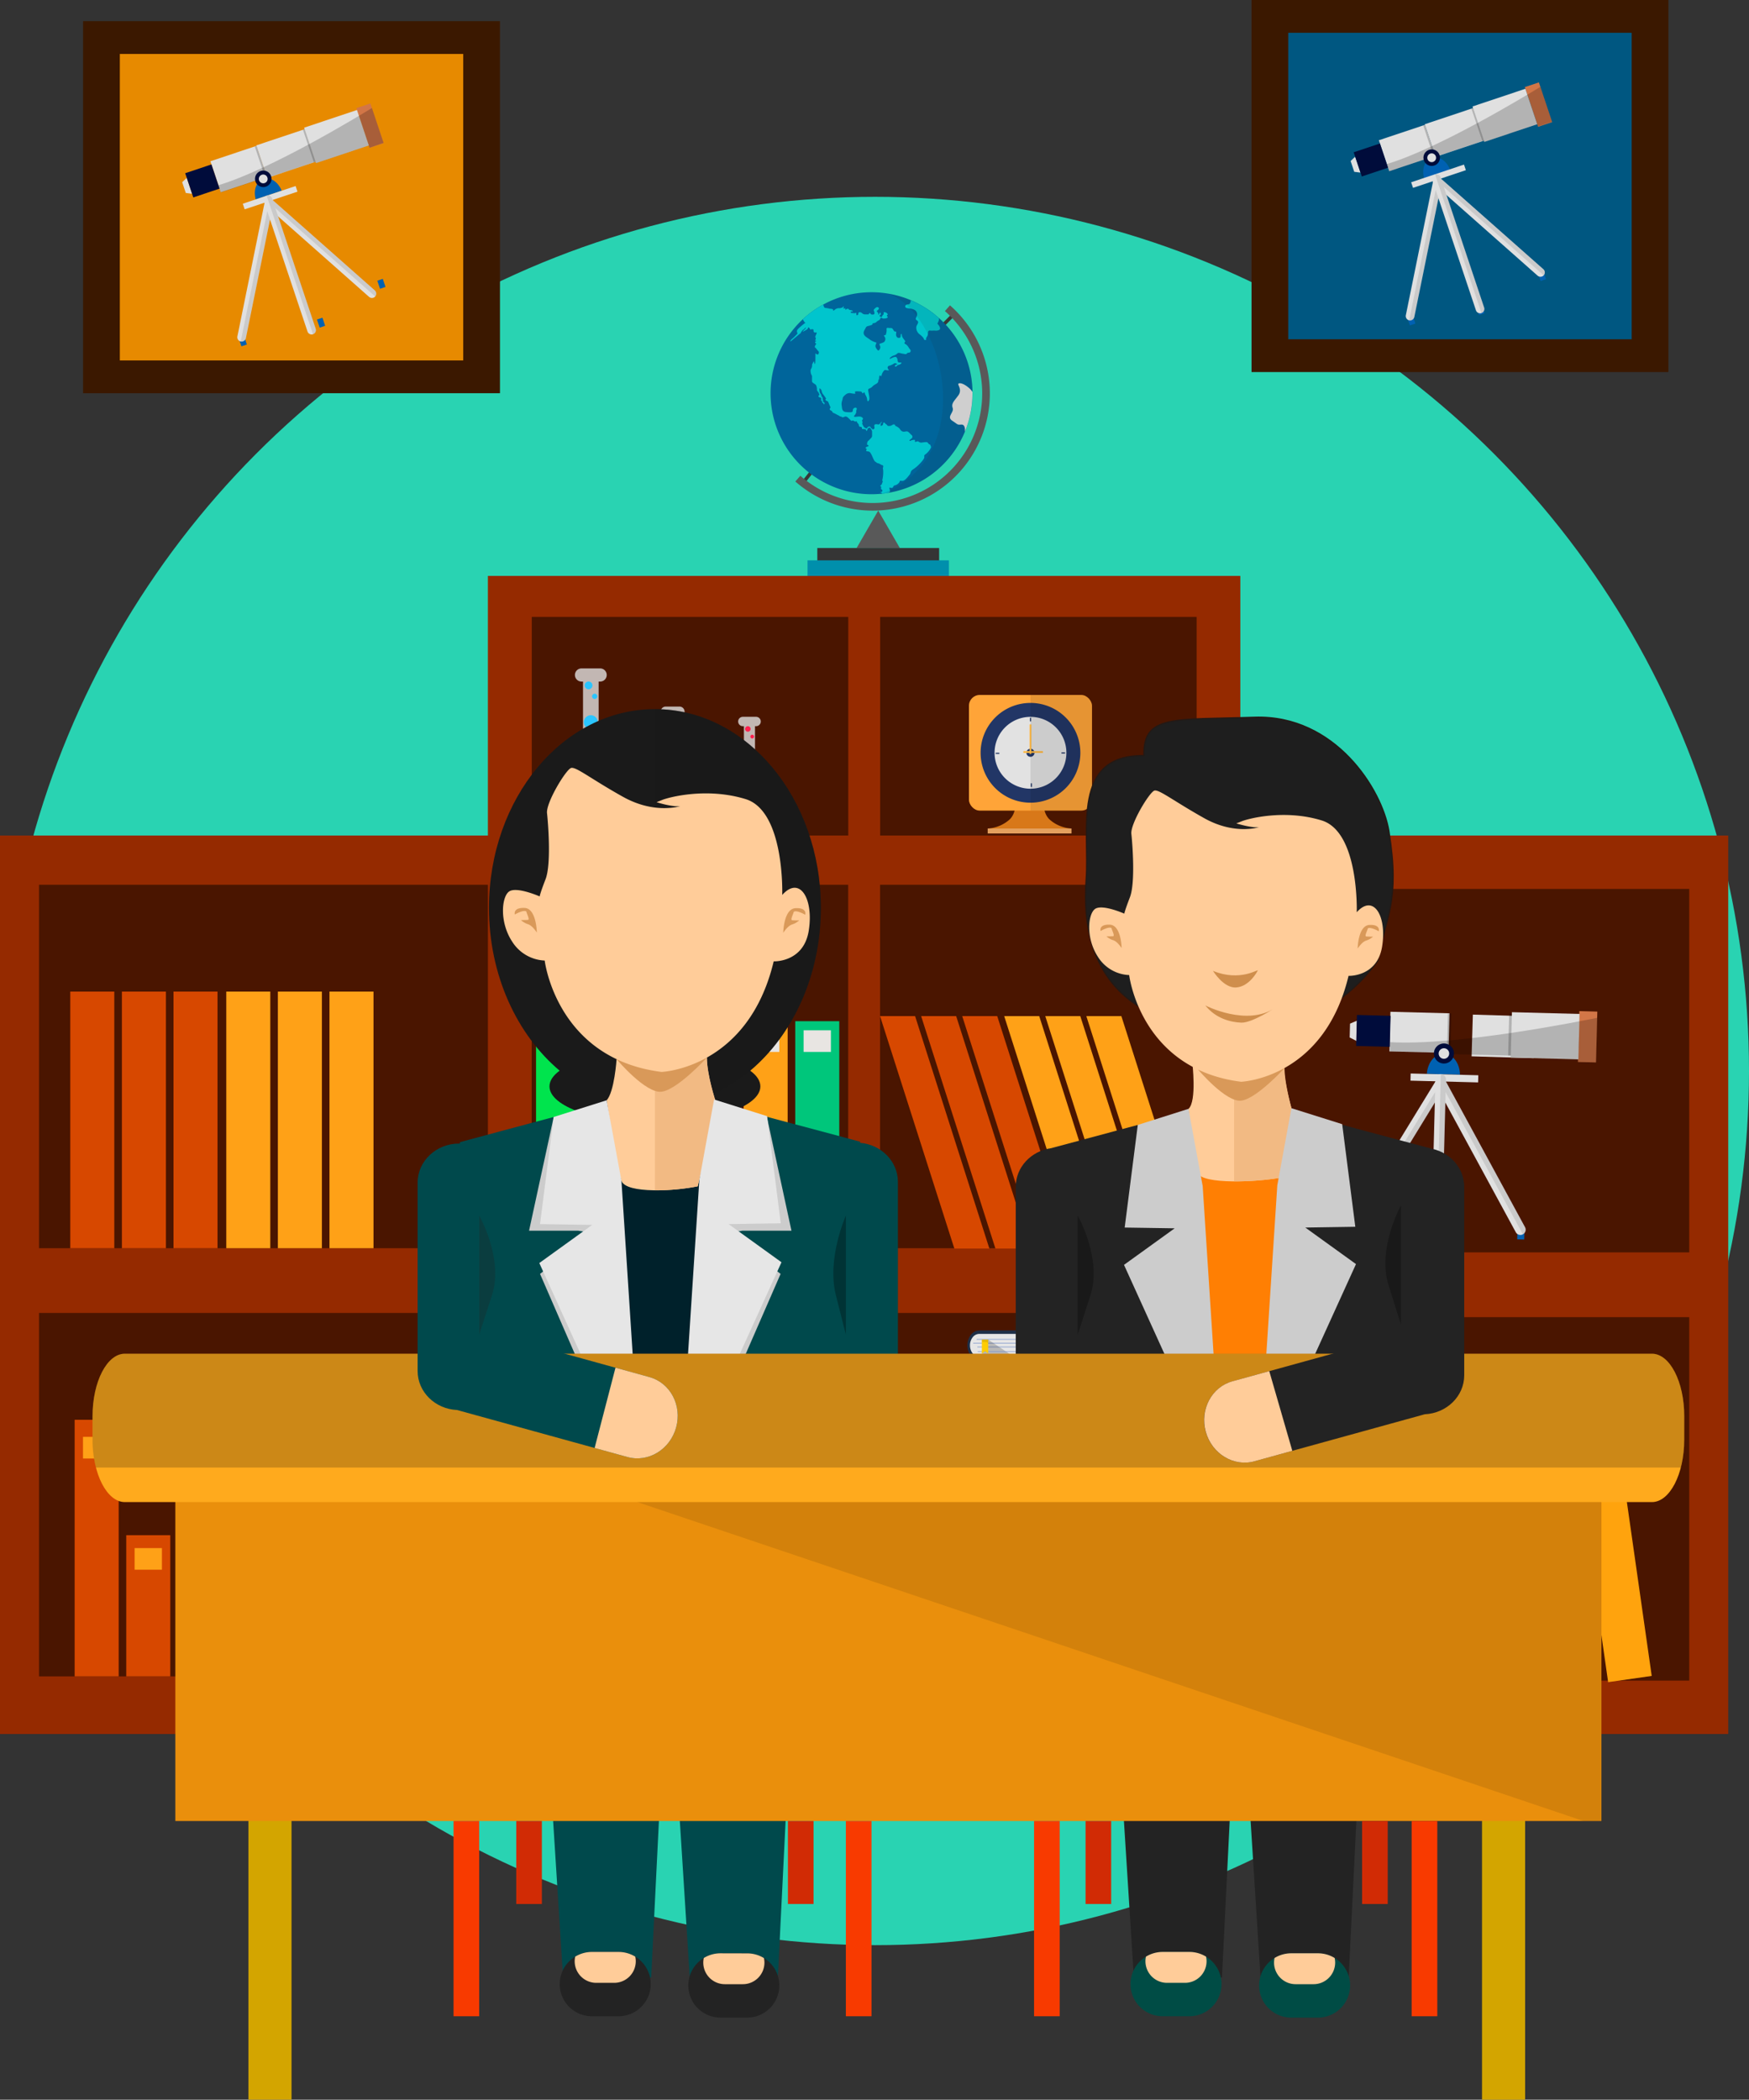 <svg xmlns="http://www.w3.org/2000/svg" viewBox="1872 12.16 798.5 958.39">
  <rect x="1872" y="12.16" width="798.5" height="958.39" fill="#333333" stroke="none"/>
  <defs>
    <style>
      .cls-1 {
        fill: #09c6a2;
      }

      .cls-2 {
        fill: #29d3b2;
      }

      .cls-3 {
        fill: #952a00;
      }

      .cls-4 {
        opacity: 0.5;
      }

      .cls-5 {
        fill: #0061b2;
      }

      .cls-11,
      .cls-6 {
        fill: #e0e0e0;
      }

      .cls-7 {
        opacity: 0.2;
      }

      .cls-8 {
        fill: #d27647;
      }

      .cls-9 {
        fill: #000c3b;
      }

      .cls-10,
      .cls-41,
      .cls-65 {
        opacity: 0.1;
      }

      .cls-11 {
        opacity: 0.8;
      }

      .cls-12 {
        fill: #2bc5ff;
      }

      .cls-13 {
        fill: #3eb0f7;
      }

      .cls-14 {
        fill: #1b94ef;
      }

      .cls-15 {
        fill: #0078e7;
      }

      .cls-16 {
        fill: #f2815f;
      }

      .cls-17 {
        fill: #ef5d29;
      }

      .cls-18 {
        fill: #eb4300;
      }

      .cls-19 {
        fill: #ff214f;
      }

      .cls-20 {
        fill: #ea1b4c;
      }

      .cls-21 {
        fill: #ce174c;
      }

      .cls-22 {
        fill: #d74800;
      }

      .cls-23 {
        fill: #ffa117;
      }

      .cls-24 {
        fill: #e8e5e2;
      }

      .cls-25 {
        fill: #00e44d;
      }

      .cls-26 {
        fill: #0995ff;
      }

      .cls-27 {
        fill: #00c67b;
      }

      .cls-28 {
        fill: #00ac98;
      }

      .cls-29 {
        fill: #b65e00;
      }

      .cls-30 {
        fill: #ffa30d;
      }

      .cls-31,
      .cls-50 {
        fill: #fff;
      }

      .cls-31,
      .cls-69,
      .cls-85,
      .cls-86 {
        opacity: 0.3;
      }

      .cls-32,
      .cls-45 {
        fill: #f4b147;
      }

      .cls-32,
      .cls-37,
      .cls-39,
      .cls-40,
      .cls-41,
      .cls-42,
      .cls-46,
      .cls-49,
      .cls-68,
      .cls-69,
      .cls-70,
      .cls-71,
      .cls-72,
      .cls-73,
      .cls-74,
      .cls-78,
      .cls-79,
      .cls-80,
      .cls-81 {
        fill-rule: evenodd;
      }

      .cls-33 {
        fill: #f45858;
      }

      .cls-34 {
        fill: #007698;
      }

      .cls-35 {
        fill: #ff4f54;
      }

      .cls-36 {
        fill: #66003f;
      }

      .cls-37 {
        fill: #00336d;
      }

      .cls-38,
      .cls-39 {
        fill: #d3d3d3;
      }

      .cls-40 {
        fill: #ff811d;
      }

      .cls-42 {
        fill: #032a3d;
      }

      .cls-43 {
        fill: #a1bc00;
      }

      .cls-44 {
        fill: #0084af;
      }

      .cls-46 {
        fill: #e6e6e6;
      }

      .cls-47 {
        fill: #1e2f47;
      }

      .cls-48 {
        fill: #718cc7;
      }

      .cls-49 {
        fill: #fc0;
      }

      .cls-51 {
        fill: #0e4a7c;
      }

      .cls-52 {
        fill: #f4b545;
      }

      .cls-53 {
        fill: #f24952;
      }

      .cls-54 {
        fill: #d87819;
      }

      .cls-55 {
        fill: #ffa438;
      }

      .cls-56 {
        fill: #223666;
      }

      .cls-57 {
        fill: #e2e2e2;
      }

      .cls-58 {
        fill: #ffb945;
      }

      .cls-59 {
        fill: #383838;
      }

      .cls-60 {
        fill: #595959;
      }

      .cls-61 {
        fill: #353535;
      }

      .cls-62 {
        fill: #008fac;
      }

      .cls-63 {
        fill: #00659b;
      }

      .cls-64 {
        fill: #00c5cd;
      }

      .cls-65 {
        fill: #231f20;
      }

      .cls-66 {
        fill: #00212b;
      }

      .cls-67,
      .cls-70 {
        fill: #00494c;
      }

      .cls-68,
      .cls-69 {
        fill: #1a1a1a;
      }

      .cls-71,
      .cls-76 {
        fill: #fc9;
      }

      .cls-72 {
        fill: #f2ba83;
      }

      .cls-73 {
        fill: #d99959;
      }

      .cls-74 {
        fill: #ccc;
      }

      .cls-75,
      .cls-80,
      .cls-85 {
        fill: #232323;
      }

      .cls-77 {
        fill: #004c45;
      }

      .cls-78 {
        fill: #1e1e1e;
        stroke: #231915;
        stroke-miterlimit: 10;
        stroke-width: 0.57px;
      }

      .cls-79 {
        fill: #ff7f03;
      }

      .cls-81 {
        fill: #cf8e4c;
      }

      .cls-82 {
        fill: #d3a500;
      }

      .cls-83 {
        fill: #ea8f0c;
      }

      .cls-84 {
        fill: #ffaa1d;
      }

      .cls-87 {
        fill: #f83a00;
      }

      .cls-88 {
        fill: #d12b05;
      }

      .cls-89 {
        fill: #3b1800;
      }

      .cls-90 {
        fill: #e78a00;
      }

      .cls-91 {
        fill: #005781;
      }
    </style>
  </defs>
  <g id="Réteg_2" data-name="Réteg 2">
    <g id="Education_Science" data-name="Education &amp; Science">
      <g id="Classroom">
        <g id="Background">
          <!-- <rect id="Background_1" data-name="Background 1" class="cls-1" width="3000" height="1002" /> -->
          <circle id="Background_2" data-name="Background 2" class="cls-2" cx="2271.5" cy="501" r="399"></circle>
        </g>
        <g id="Classroom-2" data-name="Classroom">
          <g id="Seat_In" data-name="Seat In">
            <g id="Bookcase">
              <g id="Cupboard">
                <rect class="cls-3" x="1872" y="393.53" width="789.02" height="410.1"></rect>
                <rect class="cls-3" x="2094.75" y="275.02" width="343.52" height="528.61"></rect>
                <rect class="cls-4" x="1889.81" y="416" width="204.94" height="165.89"></rect>
                <rect class="cls-4" x="1889.81" y="611.44" width="204.94" height="165.89"></rect>
                <rect class="cls-4" x="2438.28" y="417.91" width="204.94" height="165.89"></rect>
                <rect class="cls-4" x="2438.28" y="613.36" width="204.94" height="165.89"></rect>
                <rect class="cls-4" x="2114.78" y="293.74" width="144.5" height="99.79"></rect>
                <rect class="cls-4" x="2273.83" y="293.74" width="144.5" height="99.79"></rect>
                <rect class="cls-4" x="2114.74" y="416" width="144.5" height="165.89"></rect>
                <rect class="cls-4" x="2273.79" y="416" width="144.51" height="165.89"></rect>
                <rect class="cls-4" x="2114.74" y="611.44" width="144.5" height="74.83"></rect>
                <rect class="cls-4" x="2273.79" y="611.44" width="144.51" height="74.83"></rect>
                <rect class="cls-4" x="2114.74" y="702.49" width="144.5" height="74.84"></rect>
                <rect class="cls-4" x="2273.79" y="702.49" width="144.51" height="74.84"></rect>
              </g>
              <g id="Teleskop">
                <path class="cls-5" d="M2538.55,502.68c-.08-5.24-3.27-9.49-7.33-9.59s-7.46,4-7.8,9.2Z"></path>
                <rect class="cls-6" x="2511.2" y="469.91" width="18.1" height="26.99"
                  transform="translate(1971.72 2990.29) rotate(-88.52)"></rect>
                <rect class="cls-7" x="2524.44" y="482.93" width="18.1" height="1.64"
                  transform="translate(1985.04 3004.03) rotate(-88.53)"></rect>
                <rect class="cls-8" x="2585.3" y="481.29" width="23.21" height="8.21"
                  transform="translate(2044.09 3068.79) rotate(-88.51)"></rect>
                <rect class="cls-6" x="2538.39" y="469.93" width="19.04" height="28.39"
                  transform="matrix(0.03, -1, 1, 0.03, 1997.77, 3018.6)"></rect>
                <rect class="cls-7" x="2552.31" y="483.62" width="19.04" height="1.72"
                  transform="translate(2011.59 3033) rotate(-88.53)"></rect>
                <rect class="cls-6" x="2567" y="469.44" width="20.71" height="30.89"
                  transform="translate(2025.7 3048.79) rotate(-88.51)"></rect>
                <path class="cls-7"
                  d="M2600.71,497.11l.53-20.4c-8.4,1.72-64.4,12.91-94.6,11.13l-.11,4.26,25.91.68,1,0v.47l27.25.71,1,0,0,.84,30.88.8,0,1.25Z">
                </path>
                <path class="cls-9" d="M2535.8,493.14a4.58,4.58,0,1,1-4.45-4.7A4.57,4.57,0,0,1,2535.8,493.14Z"></path>
                <path class="cls-6" d="M2533.62,493.09a2.4,2.4,0,1,1-2.33-2.46A2.39,2.39,0,0,1,2533.62,493.09Z"></path>
                <polygon class="cls-6" points="2488.19 485.7 2491.3 487.3 2491.54 478.02 2488.35 479.39 2488.19 485.7">
                </polygon>
                <rect class="cls-5" x="2487.41" y="572.23" width="4.71" height="3.19"
                  transform="translate(1850.49 3047.6) rotate(-88.49)"></rect>
                <rect class="cls-5" x="2563.88" y="573.91" width="4.71" height="3.19"
                  transform="translate(1925.62 3126.27) rotate(-88.54)"></rect>
                <rect class="cls-5" x="2525.37" y="580.32" width="4.71" height="3.19"
                  transform="translate(1881.3 3093.92) rotate(-88.53)"></rect>
                <rect class="cls-9" x="2492.02" y="475.04" width="14.15" height="15.35"
                  transform="translate(1951.9 2968.49) rotate(-88.52)"></rect>
                <path class="cls-6"
                  d="M2492,572.68a2.41,2.41,0,0,1-3.3.8h0a2.39,2.39,0,0,1-.79-3.3l39.77-64.94a2.4,2.4,0,0,1,3.3-.8h0a2.4,2.4,0,0,1,.79,3.3Z">
                </path>
                <path class="cls-6"
                  d="M2564,574.55a2.39,2.39,0,0,0,3.25,1h0a2.39,2.39,0,0,0,1-3.25l-36.35-66.91a2.39,2.39,0,0,0-3.26-1h0a2.4,2.4,0,0,0-1,3.25Z">
                </path>
                <path class="cls-10"
                  d="M2531,504.44h0l-42.28,69h0a2.4,2.4,0,0,0,3.3-.8l39.78-64.94A2.41,2.41,0,0,0,2531,504.44Z"></path>
                <path class="cls-10"
                  d="M2528.6,504.41h0l38.64,71.12h0a2.39,2.39,0,0,0,1-3.25l-36.35-66.91A2.39,2.39,0,0,0,2528.6,504.41Z">
                </path>
                <rect class="cls-6" x="2529.6" y="488.69" width="3.27" height="30.89"
                  transform="translate(1961.65 3021.45) rotate(-88.51)"></rect>
                <path class="cls-6"
                  d="M2530.15,581a2.41,2.41,0,0,1-2.46,2.34h0a2.41,2.41,0,0,1-2.34-2.46l2-76.13a2.39,2.39,0,0,1,2.46-2.33h0a2.39,2.39,0,0,1,2.33,2.46Z">
                </path>
                <path class="cls-10"
                  d="M2529.79,502.46h0l-2.1,80.92h0a2.41,2.41,0,0,0,2.46-2.34l2-76.12A2.39,2.39,0,0,0,2529.79,502.46Z">
                </path>
              </g>
              <g id="Chemistry">
                <path class="cls-11"
                  d="M2145.31,353.19V323.25h.69a3,3,0,0,0,0-6h-8.52a3,3,0,0,0,0,6h.69v29.94a20.26,20.26,0,1,0,7.14,0Z">
                </path>
                <path class="cls-12" d="M2136.82,359.79a1.27,1.27,0,1,1-1.27-1.27A1.27,1.27,0,0,1,2136.82,359.79Z">
                </path>
                <path class="cls-12" d="M2130.5,366.59a2.32,2.32,0,1,1-2.32-2.32A2.32,2.32,0,0,1,2130.5,366.59Z"></path>
                <path class="cls-12" d="M2145.27,364.27a1.77,1.77,0,1,1-1.76-1.76A1.76,1.76,0,0,1,2145.27,364.27Z">
                </path>
                <path class="cls-12" d="M2156.91,363.86a1.77,1.77,0,1,1-1.77-1.77A1.77,1.77,0,0,1,2156.91,363.86Z">
                </path>
                <path class="cls-12" d="M2150.06,358.58a1.05,1.05,0,1,1-1-1.06A1,1,0,0,1,2150.06,358.58Z"></path>
                <circle class="cls-12" cx="2142.48" cy="349.48" r="1.77"></circle>
                <path class="cls-12" d="M2144.92,341.79a3.18,3.18,0,1,1-3.17-3.17A3.16,3.16,0,0,1,2144.92,341.79Z">
                </path>
                <path class="cls-12" d="M2144.7,330a1.2,1.2,0,1,1-1.19-1.2A1.19,1.19,0,0,1,2144.7,330Z"></path>
                <path class="cls-12" d="M2142.48,325a1.77,1.77,0,1,1-1.77-1.76A1.77,1.77,0,0,1,2142.48,325Z"></path>
                <path class="cls-13"
                  d="M2136.56,371c-4.88,2.57-11,1.75-15,.75,0,.45-.05.91-.05,1.38a20.26,20.26,0,1,0,39.75-5.53C2151.08,363.84,2143,367.63,2136.56,371Z">
                </path>
                <path class="cls-14"
                  d="M2138.21,373.32a26.21,26.21,0,0,1-16.71.43,20.25,20.25,0,0,0,40.5-.62c0-.52,0-1-.06-1.55C2155.4,369.75,2147.18,370.27,2138.21,373.32Z">
                </path>
                <path class="cls-15"
                  d="M2138.21,376.75a26.35,26.35,0,0,1-16.29.56,20.26,20.26,0,0,0,40-2.3C2155.38,373.18,2147.17,373.7,2138.21,376.75Z">
                </path>
                <path class="cls-11"
                  d="M2181.84,362.4V339.32h.53a2.33,2.33,0,0,0,0-4.65h-6.57a2.33,2.33,0,0,0,0,4.65h.53V362.4a15.62,15.62,0,1,0,5.51,0Z">
                </path>
                <path class="cls-16" d="M2175.29,367.49a1,1,0,1,1-1-1A1,1,0,0,1,2175.29,367.49Z"></path>
                <path class="cls-16" d="M2170.42,372.73a1.79,1.79,0,1,1-1.79-1.79A1.79,1.79,0,0,1,2170.42,372.73Z">
                </path>
                <path class="cls-16" d="M2181.81,370.94a1.37,1.37,0,1,1-1.37-1.36A1.37,1.37,0,0,1,2181.81,370.94Z">
                </path>
                <path class="cls-16" d="M2190.78,370.62a1.37,1.37,0,1,1-1.37-1.36A1.37,1.37,0,0,1,2190.78,370.62Z">
                </path>
                <path class="cls-16" d="M2185.5,366.55a.81.81,0,1,1-.81-.81A.81.81,0,0,1,2185.5,366.55Z"></path>
                <path class="cls-16" d="M2181,359.54a1.36,1.36,0,1,1-1.36-1.36A1.36,1.36,0,0,1,2181,359.54Z"></path>
                <path class="cls-16" d="M2181.53,353.61a2.45,2.45,0,1,1-2.44-2.44A2.44,2.44,0,0,1,2181.53,353.61Z">
                </path>
                <path class="cls-16" d="M2181.37,344.48a.93.93,0,1,1-.93-.92A.93.93,0,0,1,2181.37,344.48Z"></path>
                <path class="cls-16" d="M2179.65,340.68a1.36,1.36,0,1,1-1.36-1.36A1.36,1.36,0,0,1,2179.65,340.68Z">
                </path>
                <path class="cls-16"
                  d="M2175.09,376.13c-3.77,2-8.51,1.34-11.58.57,0,.36,0,.71,0,1.07a15.62,15.62,0,1,0,31.23,0,15.84,15.84,0,0,0-.59-4.27C2186.28,370.61,2180,373.53,2175.09,376.13Z">
                </path>
                <path class="cls-17"
                  d="M2176.36,377.92a20.19,20.19,0,0,1-12.88.33,15.61,15.61,0,0,0,31.22-.48c0-.4,0-.8,0-1.19C2189.62,375.17,2183.28,375.57,2176.36,377.92Z">
                </path>
                <path class="cls-18"
                  d="M2176.36,380.56a20.38,20.38,0,0,1-12.56.44,15.62,15.62,0,0,0,30.83-1.78C2189.6,377.81,2183.27,378.21,2176.36,380.56Z">
                </path>
                <path class="cls-11"
                  d="M2216.7,364.86V343.62h.49a2.14,2.14,0,0,0,0-4.28h-6.05a2.14,2.14,0,1,0,0,4.28h.49v21.24a14.38,14.38,0,1,0,5.07,0Z">
                </path>
                <path class="cls-19" d="M2210.67,369.55a.9.9,0,1,1-.9-.9A.9.9,0,0,1,2210.67,369.55Z"></path>
                <path class="cls-19" d="M2206.19,374.38a1.65,1.65,0,1,1-1.65-1.65A1.64,1.64,0,0,1,2206.19,374.38Z">
                </path>
                <path class="cls-19" d="M2216.67,372.73a1.26,1.26,0,1,1-1.25-1.25A1.25,1.25,0,0,1,2216.67,372.73Z">
                </path>
                <path class="cls-19" d="M2224.92,372.43a1.25,1.25,0,1,1-1.25-1.25A1.25,1.25,0,0,1,2224.92,372.43Z">
                </path>
                <path class="cls-19"
                  d="M2220.07,368.69a.75.75,0,0,1-.75.74.75.75,0,0,1,0-1.49A.75.75,0,0,1,2220.07,368.69Z"></path>
                <path class="cls-19" d="M2215.94,362.23a1.26,1.26,0,1,1-1.25-1.25A1.25,1.25,0,0,1,2215.94,362.23Z">
                </path>
                <path class="cls-19" d="M2216.42,356.78a2.26,2.26,0,1,1-2.25-2.25A2.25,2.25,0,0,1,2216.42,356.78Z">
                </path>
                <path class="cls-19" d="M2216.27,348.37a.85.85,0,1,1-.85-.85A.85.85,0,0,1,2216.27,348.37Z"></path>
                <path class="cls-19" d="M2214.69,344.87a1.26,1.26,0,1,1-1.26-1.25A1.25,1.25,0,0,1,2214.69,344.87Z">
                </path>
                <path class="cls-19"
                  d="M2210.49,377.5c-3.47,1.83-7.84,1.24-10.66.53,0,.33,0,.65,0,1a14.38,14.38,0,1,0,28.75,0,14.12,14.12,0,0,0-.55-3.92C2220.79,372.42,2215,375.11,2210.49,377.5Z">
                </path>
                <path class="cls-20"
                  d="M2211.66,379.15a18.57,18.57,0,0,1-11.86.3,14.37,14.37,0,0,0,28.74-.44c0-.37,0-.73-.05-1.09C2223.86,376.62,2218,377,2211.66,379.15Z">
                </path>
                <path class="cls-21"
                  d="M2211.66,381.58a18.72,18.72,0,0,1-11.56.4,14.37,14.37,0,0,0,28.37-1.64C2223.84,379.05,2218,379.42,2211.66,381.58Z">
                </path>
              </g>
              <g id="Books">
                <rect class="cls-22" x="1904.08" y="464.76" width="20.1" height="117.13"></rect>
                <rect class="cls-22" x="1927.65" y="464.76" width="20.1" height="117.13"></rect>
                <rect class="cls-22" x="1951.21" y="464.76" width="20.1" height="117.13"></rect>
                <rect class="cls-23" x="1975.3" y="464.76" width="20.1" height="117.13"></rect>
                <rect class="cls-23" x="1998.86" y="464.76" width="20.1" height="117.13"></rect>
                <rect class="cls-23" x="2022.42" y="464.76" width="20.1" height="117.13"></rect>
                <polygon class="cls-22"
                  points="2323.7 582.06 2307.71 582.06 2273.78 475.94 2289.78 475.94 2323.7 582.06"></polygon>
                <polygon class="cls-22"
                  points="2342.46 582.06 2326.46 582.06 2292.54 475.94 2308.53 475.94 2342.46 582.06"></polygon>
                <polygon class="cls-22"
                  points="2361.21 582.06 2345.22 582.06 2311.29 475.94 2327.28 475.94 2361.21 582.06"></polygon>
                <polygon class="cls-23"
                  points="2380.37 582.06 2364.38 582.06 2330.46 475.94 2346.45 475.94 2380.37 582.06"></polygon>
                <polygon class="cls-23"
                  points="2399.13 582.06 2383.13 582.06 2349.21 475.94 2365.2 475.94 2399.13 582.06"></polygon>
                <polygon class="cls-23"
                  points="2417.88 582.06 2401.88 582.06 2367.96 475.94 2383.95 475.94 2417.88 582.06"></polygon>
                <rect class="cls-22" x="1906.08" y="660.2" width="20.1" height="117.13"></rect>
                <rect class="cls-22" x="1929.64" y="712.88" width="20.1" height="64.45"></rect>
                <rect class="cls-22" x="1953.2" y="673.72" width="20.1" height="103.61"></rect>
                <rect class="cls-23" x="1977.29" y="691.39" width="20.1" height="85.94"></rect>
                <rect class="cls-23" x="2000.85" y="673.72" width="20.1" height="103.61"></rect>
                <rect class="cls-23" x="2024.42" y="673.72" width="20.1" height="103.61"></rect>
                <rect class="cls-23" x="1909.89" y="668" width="12.47" height="9.88"></rect>
                <rect class="cls-23" x="1933.45" y="718.77" width="12.48" height="9.87"></rect>
                <rect class="cls-23" x="1957.02" y="677.88" width="12.47" height="9.87"></rect>
                <rect class="cls-24" x="1981.1" y="695.03" width="12.47" height="9.88"></rect>
                <rect class="cls-24" x="2004.66" y="677.88" width="12.47" height="9.87"></rect>
                <rect class="cls-24" x="2028.23" y="677.88" width="12.48" height="9.87"></rect>
                <rect class="cls-25" x="2116.73" y="464.76" width="20.1" height="117.13"></rect>
                <rect class="cls-26" x="2140.29" y="517.43" width="20.1" height="64.45"></rect>
                <rect class="cls-22" x="2163.86" y="478.28" width="20.1" height="103.61"></rect>
                <rect class="cls-23" x="2187.94" y="495.95" width="20.1" height="85.94"></rect>
                <rect class="cls-23" x="2211.5" y="478.28" width="20.1" height="103.61"></rect>
                <rect class="cls-27" x="2235.07" y="478.28" width="20.1" height="103.61"></rect>
                <rect class="cls-23" x="2120.54" y="472.56" width="12.48" height="9.88"></rect>
                <rect class="cls-23" x="2144.1" y="523.32" width="12.48" height="9.87"></rect>
                <rect class="cls-23" x="2167.67" y="482.43" width="12.48" height="9.88"></rect>
                <rect class="cls-24" x="2191.75" y="499.59" width="12.47" height="9.87"></rect>
                <rect class="cls-24" x="2215.32" y="482.43" width="12.47" height="9.88"></rect>
                <rect class="cls-24" x="2238.88" y="482.43" width="12.47" height="9.88"></rect>
                <rect class="cls-28" x="2449.65" y="661.88" width="20.1" height="117.13"></rect>
                <rect class="cls-28" x="2473.22" y="661.88" width="20.1" height="117.13"></rect>
                <rect class="cls-28" x="2496.78" y="661.88" width="20.1" height="117.13"></rect>
                <rect class="cls-29" x="2520.87" y="661.88" width="20.1" height="117.13"></rect>
                <rect class="cls-29" x="2544.43" y="661.88" width="20.1" height="117.13"></rect>
                <rect class="cls-29" x="2567.99" y="661.88" width="20.1" height="117.13"></rect>
                <rect class="cls-30" x="2597.82" y="661.88" width="20.1" height="117.13"
                  transform="translate(-75.69 376.16) rotate(-8.13)"></rect>
                <rect class="cls-31" x="2452.45" y="661.88" width="3.64" height="117.13"></rect>
                <rect class="cls-31" x="2478.27" y="661.05" width="3.64" height="117.13"></rect>
                <rect class="cls-31" x="2500.79" y="661.05" width="3.64" height="117.13"></rect>
                <rect class="cls-31" x="2527.28" y="661.88" width="3.64" height="117.13"></rect>
                <rect class="cls-31" x="2550.84" y="661.88" width="3.64" height="117.13"></rect>
                <polygon class="cls-32"
                  points="2119.58 710.14 2119.45 777.44 2136.27 777.47 2136.4 710.18 2119.58 710.14"></polygon>
                <rect class="cls-33" x="2119.57" y="716.19" width="16.83" height="3.49"></rect>
                <rect class="cls-33" x="2119.57" y="720.97" width="16.81" height="1.19"></rect>
                <rect class="cls-34" x="2122.84" y="733.09" width="9.41" height="29.21"></rect>
                <rect class="cls-33" x="2119.46" y="769.67" width="16.83" height="1.3"></rect>
                <rect class="cls-33" x="2119.46" y="772.48" width="16.82" height="2.92"></rect>
                <rect class="cls-10" x="2089.75" y="739.92" width="67.3" height="7.76"
                  transform="translate(1374.54 2865.42) rotate(-89.86)"></rect>
                <rect class="cls-35" x="2128.95" y="749.92" width="43.11" height="10.77"
                  transform="translate(1391.01 2904.34) rotate(-89.89)"></rect>
                <rect class="cls-36" x="2145.15" y="737.61" width="10.78" height="2.24"></rect>
                <rect class="cls-36" x="2145.15" y="740.68" width="10.78" height="0.76"></rect>
                <rect class="cls-36" x="2145.08" y="771.87" width="10.78" height="0.83"></rect>
                <path class="cls-37" d="M2154.37,753.39a3.9,3.9,0,1,1-3.9-3.89A3.91,3.91,0,0,1,2154.37,753.39Z"></path>
                <rect class="cls-36" x="2145.08" y="773.67" width="10.77" height="1.87"></rect>
                <rect class="cls-10" x="2126.05" y="752.82" width="43.11" height="4.97"
                  transform="translate(1387.68 2901.27) rotate(-89.88)"></rect>
                <polygon class="cls-37"
                  points="2168.18 733.73 2171.79 776.68 2175.05 776.43 2171.45 733.47 2168.18 733.73"></polygon>
                <rect class="cls-38" x="2168.59" y="737.44" width="3.28" height="2.24"
                  transform="translate(-54.22 184.3) rotate(-4.8)"></rect>
                <rect class="cls-38" x="2168.79" y="740.5" width="3.27" height="0.76"
                  transform="translate(-55.14 187.27) rotate(-4.88)"></rect>
                <polygon class="cls-39"
                  points="2174.7 772.27 2171.44 772.56 2171.37 771.72 2174.63 771.45 2174.7 772.27"></polygon>
                <path class="cls-40"
                  d="M2172.63,753.07c.18,2.15-.21,3.94-.86,4s-1.32-1.64-1.51-3.79.21-3.93.86-4S2172.44,750.93,2172.63,753.07Z">
                </path>
                <rect class="cls-38" x="2171.59" y="773.38" width="3.27" height="1.87"
                  transform="translate(-57.98 187.65) rotate(-4.88)"></rect>
                <polygon class="cls-41"
                  points="2169.69 733.61 2168.18 733.73 2171.79 776.68 2173.29 776.57 2169.69 733.61"></polygon>
                <polygon class="cls-42"
                  points="2140.44 731.55 2140.29 776.83 2143.57 776.86 2143.72 731.58 2140.44 731.55"></polygon>
                <rect class="cls-38" x="2140.89" y="735.16" width="2.35" height="3.28"
                  transform="translate(1397.61 2876.21) rotate(-89.79)"></rect>
                <rect class="cls-38" x="2141.65" y="737.61" width="0.8" height="3.27"
                  transform="translate(1395.14 2878.63) rotate(-89.79)"></rect>
                <rect class="cls-38" x="2141.51" y="770.41" width="0.88" height="3.27"
                  transform="translate(1362.25 2911.22) rotate(-89.8)"></rect>
                <path class="cls-40"
                  d="M2143.18,752.21c0,2.26-.54,4.09-1.19,4.09s-1.18-1.84-1.18-4.1.55-4.1,1.2-4.1S2143.19,750,2143.18,752.21Z">
                </path>
                <rect class="cls-38" x="2140.95" y="772.85" width="1.97" height="3.27"
                  transform="translate(1363.59 2915.02) rotate(-89.9)"></rect>
                <polygon class="cls-41"
                  points="2141.95 731.56 2140.44 731.55 2140.29 776.83 2141.8 776.84 2141.95 731.56"></polygon>
                <rect class="cls-43" x="2133.42" y="742.16" width="58.02" height="10.78"
                  transform="translate(1410.69 2908.52) rotate(-89.89)"></rect>
                <rect class="cls-44" x="2157.09" y="719.77" width="10.77" height="2.23"></rect>
                <rect class="cls-44" x="2157.09" y="722.84" width="10.75" height="0.76"></rect>
                <rect class="cls-44" x="2156.98" y="771.57" width="10.78" height="0.83"></rect>
                <path class="cls-37"
                  d="M2166.27,747c0,5.52-1.74,10-3.9,10s-3.9-4.47-3.9-10,1.75-10,3.9-10S2166.27,741.48,2166.27,747Z">
                </path>
                <rect class="cls-44" x="2156.99" y="773.37" width="10.85" height="1.87"></rect>
                <rect class="cls-10" x="2130.51" y="745.06" width="58.02" height="4.97"
                  transform="translate(1406.85 2905.28) rotate(-89.86)"></rect>
                <g id="Books-2" data-name="Books">
                  <rect class="cls-45" x="2305.35" y="645.04" width="50.58" height="15.77"></rect>
                  <rect class="cls-33" x="2310.61" y="632.95" width="40.07" height="11.97"></rect>
                  <path class="cls-46"
                    d="M2319.07,620.18h25.82s-4.5,2-4.39,5.75,4.39,6.23,4.39,6.23h-25.82c-2.64,0-4.8-2.69-4.8-6h0c0-3.29,2.16-6,4.8-6Z">
                  </path>
                  <path class="cls-47"
                    d="M2319.07,619.42h26V621h-26a3.82,3.82,0,0,0-3,1.54,5.91,5.91,0,0,0-1.23,3.69h0a5.89,5.89,0,0,0,1.23,3.69,3.79,3.79,0,0,0,3,1.54h26v1.52h-26a5,5,0,0,1-3.83-2,7.72,7.72,0,0,1-1.58-4.77h0a7.69,7.69,0,0,1,1.58-4.76,4.93,4.93,0,0,1,3.83-2Z">
                  </path>
                  <rect class="cls-48" x="2317.88" y="623.37" width="20.18" height="0.24"></rect>
                  <rect class="cls-48" x="2316.32" y="625.1" width="20.18" height="0.24"></rect>
                  <rect class="cls-48" x="2318.19" y="626.86" width="20.18" height="0.24"></rect>
                  <polygon class="cls-7" points="2323.14 623.6 2334.78 631.4 2324.65 631.4 2320.27 630 2323.14 623.6">
                  </polygon>
                  <rect class="cls-48" x="2318.38" y="628.91" width="21.04" height="0.23"></rect>
                  <polygon class="cls-49"
                    points="2320.27 623.6 2323.14 623.6 2323.14 630 2321.73 628.91 2320.27 630 2320.27 623.6"></polygon>
                  <path class="cls-41" d="M2320.27,624.74a5.32,5.32,0,0,1,2.87.27V623.6h-2.87Z"></path>
                  <rect class="cls-10" x="2310.61" y="638.94" width="40.07" height="5.98"></rect>
                  <rect class="cls-10" x="2305.35" y="653.53" width="50.58" height="7.28"></rect>
                </g>
                <path class="cls-50" d="M2371.86,662.64H2298.7a9.44,9.44,0,0,0,0,18.88h73.16Z"></path>
                <path class="cls-7"
                  d="M2300.2,664.48l-2.48-1.78a9.48,9.48,0,0,0-3.11,17.85c-.18-.57-.44-1.25-.79-2.06C2289,667.56,2300.2,664.48,2300.2,664.48Z">
                </path>
                <path class="cls-51"
                  d="M2373.32,679.69h-74.45a7.61,7.61,0,0,1,0-15.21h74.45v-3.67h-74.45a11.28,11.28,0,1,0,0,22.55h74.45Z">
                </path>
                <path class="cls-50" d="M2205.41,640.05h-73.16a9.44,9.44,0,0,0,0,18.87h73.16Z"></path>
                <path class="cls-7"
                  d="M2133.75,641.88l-2.48-1.78a9.48,9.48,0,0,0-3.11,17.85,19.94,19.94,0,0,0-.8-2.06C2122.56,645,2133.75,641.88,2133.75,641.88Z">
                </path>
                <path class="cls-52"
                  d="M2206.86,657.09h-74.44a7.61,7.61,0,1,1,0-15.21h74.44v-3.67h-74.44a11.28,11.28,0,1,0,0,22.55h74.44Z">
                </path>
                <path class="cls-50" d="M2205.41,664.28h-73.16a9.44,9.44,0,0,0,0,18.88h73.16Z"></path>
                <path class="cls-7"
                  d="M2133.75,666.12l-2.48-1.79a9.48,9.48,0,0,0-3.11,17.86,20,20,0,0,0-.8-2.07C2122.56,669.2,2133.75,666.12,2133.75,666.12Z">
                </path>
                <path class="cls-53"
                  d="M2206.86,681.32h-74.44a7.6,7.6,0,1,1,0-15.2h74.44v-3.67h-74.44a11.27,11.27,0,1,0,0,22.54h74.44Z">
                </path>
                <path class="cls-50" d="M2383.86,730.64H2310.7a9.44,9.44,0,0,0,0,18.88h73.16Z"></path>
                <path class="cls-7"
                  d="M2312.2,732.48l-2.47-1.78a9.48,9.48,0,0,0-3.12,17.85,20.51,20.51,0,0,0-.79-2.07C2301,735.56,2312.2,732.48,2312.2,732.48Z">
                </path>
                <path class="cls-52"
                  d="M2385.32,747.68h-74.45a7.6,7.6,0,1,1,0-15.2h74.45v-3.67h-74.45a11.28,11.28,0,0,0,0,22.55h74.45Z">
                </path>
                <path class="cls-50" d="M2383.86,754.88H2310.7a9.44,9.44,0,0,0,0,18.88h73.16Z"></path>
                <path class="cls-7"
                  d="M2312.2,756.72l-2.47-1.78a9.48,9.48,0,0,0-3.12,17.85,19.64,19.64,0,0,0-.79-2.07C2301,759.8,2312.2,756.72,2312.2,756.72Z">
                </path>
                <path class="cls-53"
                  d="M2385.32,771.92h-74.45a7.6,7.6,0,1,1,0-15.2h74.45v-3.67h-74.45a11.27,11.27,0,1,0,0,22.54h74.45Z">
                </path>
              </g>
              <g id="Time">
                <path class="cls-54"
                  d="M2351.31,386.32c-4.55-4-2.48-13.39-2.48-13.39h-13.56s2.07,9.37-2.47,13.39a16.32,16.32,0,0,1-9.86,4v2.26h38.23v-2.26A16.32,16.32,0,0,1,2351.31,386.32Z">
                </path>
                <rect class="cls-31" x="2322.94" y="390.33" width="38.23" height="2.26"></rect>
                <rect class="cls-55" x="2314.37" y="329.36" width="56.18" height="52.79" rx="4.93"></rect>
                <path class="cls-56"
                  d="M2365.23,355.76A22.77,22.77,0,1,1,2342.46,333,22.78,22.78,0,0,1,2365.23,355.76Z"></path>
                <path class="cls-57" d="M2358.86,355.76a16.4,16.4,0,1,1-16.4-16.4A16.4,16.4,0,0,1,2358.86,355.76Z">
                </path>
                <path class="cls-56" d="M2344.29,355.76a1.84,1.84,0,1,1-1.83-1.84A1.83,1.83,0,0,1,2344.29,355.76Z">
                </path>
                <rect class="cls-58" x="2342.05" y="342.81" width="0.82" height="13.46"></rect>
                <rect class="cls-58" x="2346.12" y="351.38" width="0.82" height="8.93"
                  transform="matrix(0, -1, 1, 0, 1987.83, 2701.94)"></rect>
                <rect class="cls-56" x="2326.6" y="355.76" width="1.65" height="0.51"></rect>
                <rect class="cls-56" x="2342.21" y="339.77" width="0.51" height="1.65"></rect>
                <rect class="cls-56" x="2342.62" y="369.7" width="0.52" height="1.64"></rect>
                <rect class="cls-56" x="2356.61" y="355.59" width="1.64" height="0.51"></rect>
                <path class="cls-10"
                  d="M2365.61,329.36h-23.15v52.79h23.15a4.94,4.94,0,0,0,4.94-4.93V334.29A4.94,4.94,0,0,0,2365.61,329.36Z">
                </path>
              </g>
              <g id="Globe">
                <rect class="cls-59" x="2296.67" y="159.21" width="13.21" height="1.57"
                  transform="translate(561.92 1676.03) rotate(-45.02)"></rect>
                <rect class="cls-59" x="2235.2" y="227.66" width="13.21" height="1.57"
                  transform="translate(674.52 1847.54) rotate(-51.75)"></rect>
                <path class="cls-60"
                  d="M2303.4,154.15h0a50,50,0,1,1-66,75.17h0l-2.3,2.61h0a53.5,53.5,0,0,0,70.61-80.4h0Z"></path>
                <polygon class="cls-60" points="2272.95 245.21 2282.82 262.3 2263.08 262.3 2272.95 245.21"></polygon>
                <rect class="cls-61" x="2245.14" y="262.3" width="55.62" height="6.11"></rect>
                <rect class="cls-62" x="2240.68" y="267.93" width="64.55" height="7.09"></rect>
                <g id="Globe-2" data-name="Globe">
                  <path class="cls-63" d="M2316,191.64a46.1,46.1,0,1,1-46.09-46.09A46.1,46.1,0,0,1,2316,191.64Z"></path>
                  <path class="cls-64"
                    d="M2296.42,215c-.29,0-.65-.56-1-.91s-2.41.1-2.9.1a2.09,2.09,0,0,1-1.18-.48c-.45-.28-.93.06-1.28.13s-.51-.23-.3-.62-.72-.29-1.41-.15-.43.48-1,.29.66-.84,1.06-1.32a1,1,0,0,0-.31-1.38c-.23-.08-.68-.78-1.38-1.32s-1.22-.14-2.05-.14a1.84,1.84,0,0,1-1.42-.66c-.39-.29-.28-.87-1.83-1.69s-.89-.37-.79-.53.25-.13-.29-.38-1,.29-1.54.5a2.77,2.77,0,0,1-1.44.1c-.23-.06-.5-.62-.78-.74a1.64,1.64,0,0,1-.67-.64.42.42,0,0,0-.72.35c0,.5-.28.8-.82,1s-.31-.6-.31-.86.49-.5.52-.89-.48.37-1,.91-.85,0-1.82.14-.51,1.11-.51,1.67-.81.76-.95.62-.14-.44-.42-.44-.38-.47-.45-.65a1,1,0,0,0-1.44.35c-.37.7-.76.14-1.21,0s-1.32-1.88-1.12-2.19.19-.45,0-.66-.12-.37.06-.7.64-.64-.29-1.24-2.39-.08-3.17-.16-.15-.64,0-.8a3.66,3.66,0,0,0,.62-1.16c.16-.47-.13-.51.14-1.13s.19-1.05-.43-1.09a1.23,1.23,0,0,0-1.24,1.33c0,.89-.93.85-3,.69s-1.87-1.78-2.1-3.1.43-2.45.46-3.11.86-1.4,1.64-2a2.91,2.91,0,0,1,1.88-.44,12.14,12.14,0,0,0,2,.28c.47,0,.08-.39.12-.85s2.29-.16,2.68-.16.31.31.74.73.35-.42.77-.34.08.35.7,1.36a4.86,4.86,0,0,1,.7,2.21c.2.86.62.43.9-.27s-.31-2.95-.47-4.12.89-.73,1.9-1.82,2.06-1.17,2.53-1.94,0-2.06.23-1.36.31-.27.35-1,.43-1,.62-.62.43.11.59-.63a4.9,4.9,0,0,1,1.12-1.86c.31-.37.93,0,1.79,0s0-.16-.22-1a.89.89,0,0,1,.88-1.15,9.06,9.06,0,0,0,2.06-1c.31-.19.72-.17,1.26.23s-.51.1-.85.7.5.68.87.14,1.18-.29,1.88-1-.79-.45-1.12-.54-.54-.92-.51-1.18a1.83,1.83,0,0,0-.55-1.22c-.35-.3-1.26,0-2,.35s-1,.61-1,.23,1.37-1.25,1.72-1.31a4.08,4.08,0,0,0,1.8-1c.47-.53,1.81.08,2.42.14s1.49.41,1.81,0,.58-.43,1.22-.52.76-1,.32-1.43-1.08-1.89-2-2.36-.55-.76-.26-1.13-.91-1.32-1.3-2.29,0-1.2-.43-1.24-.15.7-.39,1.36-1.2.31-1.36.27a1.73,1.73,0,0,1-.66-1.32c0-.62.19-1.17,0-1.36s-.62,0-.85-.27-.55-.93-.89-1.24-1.13-.12-1.68-.24-1,.08-.93.43a5.13,5.13,0,0,1-.16,2.06c-.19,1.24-.58.58-.89.89s.2.39.47,1.28a1.84,1.84,0,0,1-.62,1.83,6.42,6.42,0,0,1-1.75.66c-.59.2,0,.93.12,1.55a2.06,2.06,0,0,1-.82,1.64c-.31.11-1.32-1.17-1.4-1.91s.62-1.55.31-1.78a8.71,8.71,0,0,1-2.64-1.17c-1.13-.93-2.49-1.44-2.95-2.56s.46-2.14.85-3,1.17-.7,2.41-1.16.47-.89.78-.89,1.32-.16,1.55-.47a4.68,4.68,0,0,1,1.28-.9c.51-.27.63-.81.82-1.12s.74.43,1.36.35.58.11,1.44-.27.11-.62,0-1,.54-.31.34-.78a1.82,1.82,0,0,0-1.61-.86c-.56.08.18.63-.41,1.17s-.46.9-.66,1-1-.19-1-.46.38-.51.54-.63-.12-.69-.19-.89-.43.23-.51.62-.5.43-.39.08-.31-.78-.62-1.2.31-.39.66-.94.23-.77-.23-1-1,.15-1.56.73-.35.55-.15,1.28,0,0,.11.7-.89.63-.89.63a3.44,3.44,0,0,1-.7-.12c-.19-.08,0-.35-.43-.51s-.62.55-.62.55-1.16,0-1.63,0a1.91,1.91,0,0,1-1.24-.43,1.79,1.79,0,0,0-1.21-.58c-.5,0-.7.43-.7.93s-.85.55-.81.31a5.52,5.52,0,0,0-.12-1.05l-.46.28s-1.29-.08-1.71-.12-.27-.58-.27-.58l.85-.08.12-.2a1.6,1.6,0,0,0-.47-.31c-.23-.07-1.24-.27-1.24-.27l-.31-.43h-.66c-.2,0-.51.39-.66.39s-.16-.42-.16-.42l.08-.35-.39.19c-.39.19-.54,0-.54,0l.15-.39,0-.43s-.23-.27-.23-.07a.81.81,0,0,1-.74.58c-.35,0-.59.31-1.09.19a3,3,0,0,0-2,.7c-.54.47-.89.62-.78.08s-1.51-.47-1.79-.58a8.41,8.41,0,0,0-1.63-.28.92.92,0,0,1-.81-.62l-.27-.95a45.7,45.7,0,0,0-9.34,6.72,9.24,9.24,0,0,0,.87,1.42.49.49,0,0,0,.54,0,31.56,31.56,0,0,0-2.83,2.28c-1.75,1.54-1.17,1.72-1.17,2.3s.35.36.35.36l-1.75,1.78c-.39.39-1.08.93-1.08.93l-.7.86.31.11,4.22-3.54s.26-.06.29-.2a1.69,1.69,0,0,1,.35-.67,3.86,3.86,0,0,0,.47-.65,2.31,2.31,0,0,0,.58-.4c.32-.29.64-.73.9-.76s0,.38-.46.76a6.89,6.89,0,0,0-1,1.19s1.54-.81,2.07-1.17.35-.87.55-.9.67.41.82.85.32-.09,1.1,0,.27.7.56,1.1.29.53,1.05.35-.29,1.63-.29,1.63l-.06.59a3.69,3.69,0,0,1,.29.46c0,.06-.35,1.11-.35,1.11h.58a2.36,2.36,0,0,1-.52.47c-.3.17.06.64.35.87s0,0-.41.93,0,.64.46,1.29.76.93,1.11,1.34,0,1.34-.35,1.39-1.1-.52-1.1-.52c.05,8.74-.53,2.91-.82,3.67s-.7,1.17-.7,1.63a2.87,2.87,0,0,1-.47,1.81c-.46.64-.05,2.1,0,2.27s.43.93.43.93v2.39c0,.78,1.4,1.17,1.87,1.83a4.55,4.55,0,0,1,.38,2.16,2.54,2.54,0,0,0,.61,1c.27.25.29.68.5,1.06s-.33.26-.39.76.49.53.78.64a.61.61,0,0,1,.43.84c-.16.54-.08.35.21.66s.15.12.31.7.54.33.54.33v.35c0,.1.35.19.35.19l.24-.35s-.18-.08-.18-.13,0-.35,0-.35l-.52-.22a2.47,2.47,0,0,1-.08-.4v-.51c0-.08-.19-.14-.19-.14s0-.52,0-.83-.51-.6-.53-.74a1.91,1.91,0,0,0-.25-.87,2.93,2.93,0,0,1-.64-1.58c0-.66-.16-1.08.1-1.08s.68.64.79.75a5.1,5.1,0,0,0,.51,1.62,17.91,17.91,0,0,1,1.63,2.31c-.12.11-.44.07-.27.51a1.18,1.18,0,0,0,.92.62c.32.09.85,1.87,1.19,2.45s-.08.58-.17,1,0,.59.61.85.47.9,1.14,1.1,2,1.06,2.33,1.14.31.39.78.43a1.29,1.29,0,0,1,.78.35c.23.15,1-.16,1.2-.27s.31-.08.74,0,1.67,1.39,2.06,1.78.69-.15,1,0,.89.51,1.12.47.23-.23.39-.23,0,.31.62,1,.47.9.47,1,.27.7.66.63.77.33.77.33v.64s1.33.08,1.6.15.31.66.42.74.59-.47.51-.78.51-.46.74-.69.54.27.74.5a2.49,2.49,0,0,1,.62,1.28c0,.47,0,1.17,0,1.91s-.58,1.08-1,1.59-.82.74-1,1a2.28,2.28,0,0,0-.27,1.4c.08.42.62,0,.62.54s-.51.24-1.09.7.08.51.27.89-.27.08-.27.55.7.39,1.36.58,1.36,1.91,1.75,2.8.78,1.67,1.16,1.82.43.51,1.25.7,1.45.84,1.91.84.45.78.3,1.11,0,.4.09,1.57a16.49,16.49,0,0,1-.39,4.08c-.12.29-.09.23.13.45s-.35,1.14-.37,1.43-.57.47-.68.74.27.27.35.53-.16.87.08,1.1.44.16.5.53a.61.61,0,0,1-.6.71c-.39,0-.39.41-.22.28a.39.39,0,0,1,.41,0l.31.55c1-.1,1.9-.23,2.83-.38.2-.24.37-.42.51-.45.47-.07.24-.54,0-1.51s.67-.16,1.25-.39.39-1,1.2-1.12a3.49,3.49,0,0,0,2.06-1.4c.35-.55-.15-.82,1.13-.66s2.45-1.48,3.45-2.69.12-1.59,1.91-2.71,4.68-4.19,4.86-5.15-.33-1,.69-1.66a8.26,8.26,0,0,0,2.42-3.06C2297,215.79,2296.71,215,2296.42,215Z">
                  </path>
                  <path class="cls-64"
                    d="M2286.58,151.09c-1.48,0-1.79,1.48-.47,1.71s4,.24,4.51,2.18-1.4,2.49,0,3.42-.31,1.94-.31,3.26a3.83,3.83,0,0,0,1.55,3.11c.93.7,1.87,1.63,1.95,2.17s1,.39,1,.39a2.33,2.33,0,0,1,0-.78c.08-.46.86-1,.86-2.32s.69-1.25,1.24-1.17,1.63-.08,1.94,0,2.18.07,2.33-.86-1.24-2.33-1.24-2.33a5.76,5.76,0,0,0,.78-1.89,3.18,3.18,0,0,0-.22-.78,46.06,46.06,0,0,0-12.73-8C2287.77,149.89,2287.61,151.09,2286.58,151.09Z">
                  </path>
                  <path class="cls-57"
                    d="M2314.16,189.05c-2.68-2.22-4.43-2.22-4.66-1.64s1.86,2.69,0,5.25-3.27,3.61-2.56,5.71-2.94,4-.19,5.83,2.17,1.86,4.15,1.75,1.69,3,1.55,3.38a46,46,0,0,0,3.52-17.69c0-.19,0-.38,0-.57A7.67,7.67,0,0,0,2314.16,189.05Z">
                  </path>
                  <path class="cls-65"
                    d="M2274.14,237.54a46.09,46.09,0,0,0,3.73-91.29C2304.6,157,2317.89,222.26,2274.14,237.54Z"></path>
                </g>
              </g>
            </g>
            <g id="Students">
              <g id="Man2">
                <rect class="cls-66" x="2136.04" y="547.38" width="82.37" height="86.47"></rect>
                <path class="cls-67"
                  d="M2264.68,533.8l0-.53-42.82-11.44-22.05,50.5-6.57,62.37,50.85-1.71v4.6c0,9.85,8.48,17.83,18.93,17.83s18.92-8,18.92-17.83v-86C2281.92,542.24,2274.34,534.61,2264.68,533.8Z">
                </path>
                <path class="cls-68"
                  d="M2171,335.83c41.85,0,75.76,40.64,75.76,90.74,0,30.72-12.74,57.89-32.26,74.29,3,2.18,4.64,4.6,4.64,7.18,0,9.23-21.53,16.69-48.14,16.69s-48.14-7.46-48.14-16.69c0-2.58,1.65-5,4.64-7.18-19.48-16.4-32.26-43.57-32.26-74.29,0-50.1,33.91-90.74,75.76-90.74Z">
                </path>
                <path class="cls-69" d="M2171,335.83c41.85,0,75.76,40.64,75.76,90.74s-33.91,90.74-75.76,90.74Z"></path>
                <polygon class="cls-70"
                  points="2124.79 521.99 2081.97 533.48 2079.07 632.36 2153.38 634.86 2147.34 572.74 2124.79 521.99">
                </polygon>
                <path class="cls-71"
                  d="M2153.5,495.62s-1,15-4.55,18.75c0,0,4.63,30.71,6.77,36.76s24.88,4.64,34.84,2.5c0,0,8.54-35.92,8.18-38.74,0,0-4-12.09-4-20l-16.94,1.49Z">
                </path>
                <path class="cls-72"
                  d="M2171,555.48a98.59,98.59,0,0,0,19.52-1.85s8.54-35.92,8.18-38.74c0,0-4-12.09-4-20l-16.94,1.49-6.73-.2Z">
                </path>
                <path class="cls-73"
                  d="M2153.5,495.62s13.23,15.72,20.52,14.84,20.69-15.56,20.69-15.56l-11.61-3.11-23.83-1.25Z"></path>
                <path class="cls-71"
                  d="M2120.68,450.6s5.32,44.78,53.34,50.83c0,0,39.48-1.41,51.21-50.47,0,0,13.67.6,16-14s-4.11-25.24-12.1-16.32c0,0,1.25-38.22-16.73-43.74s-35.36-.73-38,.36l-2.66,1.05s7.25,2.34,10.85,1.77c0,0-11.58,3.91-26.17-4.23s-21.33-13.71-23.63-13.18-11.57,15.84-11.05,20.64,2,23.26-.68,30.19-2.67,7.82-2.67,7.82-10.6-4.68-14-2.22-4.43,13.95,1.45,22.86a18.43,18.43,0,0,0,14.84,8.63Z">
                </path>
                <path class="cls-73"
                  d="M2229.59,437.9s.16-10.93,5.6-11.21,4.44,3,4.44,3-4-2.3-5.24-1.34c-.21,1.05-1.7,3.71-.73,3.84s3.22.07,3.22.07a9,9,0,0,1-3,1.78c-1.61.44-2.94,1.93-4.27,3.83Z">
                </path>
                <path class="cls-73"
                  d="M2117.09,437.78s-.16-11-5.6-11.21-4.44,3-4.44,3,4-2.33,5.25-1.37c.2,1.09,1.69,3.75.72,3.83s-3.18.08-3.18.08a8.31,8.31,0,0,0,3,1.82c1.57.44,2.9,1.93,4.23,3.83Z">
                </path>
                <polygon class="cls-74"
                  points="2124.79 521.99 2113.54 573.91 2136.04 573.91 2142.53 574.96 2118.55 593.62 2136.04 633.85 2146.61 629.9 2150.2 566.61 2124.79 521.99">
                </polygon>
                <polygon class="cls-46"
                  points="2148.95 514.37 2124.79 521.99 2118.55 570.88 2137.05 571.17 2142.37 571.25 2118.22 588.66 2138.74 633.85 2161.08 633.85 2155.72 551.13 2148.95 514.37">
                </polygon>
                <polygon class="cls-74"
                  points="2222.13 521.99 2233.34 573.91 2210.84 573.91 2204.35 574.96 2228.38 593.62 2210.84 633.85 2200.27 629.9 2196.73 566.61 2222.13 521.99">
                </polygon>
                <polygon class="cls-46"
                  points="2198.01 514 2222.21 521.62 2228.46 570.52 2204.63 570.88 2228.78 588.3 2208.06 633.85 2185.88 633.85 2191.28 550.77 2198.01 514">
                </polygon>
              </g>
              <g id="Leg">
                <polygon class="cls-67"
                  points="2169.29 914.78 2129.07 914.78 2121.18 790.53 2175.44 790.53 2169.29 914.78"></polygon>
                <polygon class="cls-67"
                  points="2227.13 914.78 2186.91 914.78 2179.02 790.53 2233.28 790.53 2227.13 914.78"></polygon>
                <path class="cls-75"
                  d="M2169.09,917.78a14.68,14.68,0,0,1-14.68,14.67h-12.2a14.67,14.67,0,0,1-14.67-14.67h0a14.68,14.68,0,0,1,14.67-14.68h12.2a14.69,14.69,0,0,1,14.68,14.68Z">
                </path>
                <path class="cls-76"
                  d="M2142.21,903.1a14.6,14.6,0,0,0-7.61,2.15,9.72,9.72,0,0,0-.23,2.1,9.85,9.85,0,0,0,9.85,9.85h8.19a9.85,9.85,0,0,0,9.85-9.85,9.72,9.72,0,0,0-.23-2.1,14.61,14.61,0,0,0-7.62-2.15Z">
                </path>
                <path class="cls-75"
                  d="M2227.8,918.39a14.68,14.68,0,0,1-14.68,14.68h-12.2a14.67,14.67,0,0,1-14.67-14.68h0a14.67,14.67,0,0,1,14.67-14.67h12.2a14.67,14.67,0,0,1,14.68,14.67Z">
                </path>
                <path class="cls-76"
                  d="M2200.92,903.72a14.51,14.51,0,0,0-7.61,2.15,9.72,9.72,0,0,0-.23,2.1,9.85,9.85,0,0,0,9.85,9.85h8.19A9.85,9.85,0,0,0,2221,908a9.72,9.72,0,0,0-.23-2.1,14.52,14.52,0,0,0-7.62-2.15Z">
                </path>
                <polygon class="cls-75"
                  points="2429.88 914.78 2389.66 914.78 2381.77 790.53 2436.02 790.53 2429.88 914.78"></polygon>
                <polygon class="cls-75"
                  points="2487.72 914.78 2447.49 914.78 2439.61 790.53 2493.86 790.53 2487.72 914.78"></polygon>
                <path class="cls-77"
                  d="M2429.67,917.78A14.67,14.67,0,0,1,2415,932.45H2402.8a14.68,14.68,0,0,1-14.68-14.67h0a14.69,14.69,0,0,1,14.68-14.68H2415a14.68,14.68,0,0,1,14.68,14.68Z">
                </path>
                <path class="cls-76"
                  d="M2402.8,903.1a14.67,14.67,0,0,0-7.62,2.15,9.72,9.72,0,0,0-.23,2.1,9.85,9.85,0,0,0,9.85,9.85H2413a9.85,9.85,0,0,0,9.85-9.85,9.72,9.72,0,0,0-.23-2.1,14.61,14.61,0,0,0-7.62-2.15Z">
                </path>
                <path class="cls-77"
                  d="M2488.39,918.39a14.68,14.68,0,0,1-14.68,14.68h-12.2a14.67,14.67,0,0,1-14.67-14.68h0a14.67,14.67,0,0,1,14.67-14.67h12.2a14.68,14.68,0,0,1,14.68,14.67Z">
                </path>
                <path class="cls-76"
                  d="M2461.51,903.72a14.57,14.57,0,0,0-7.62,2.15,10.39,10.39,0,0,0-.23,2.1,9.86,9.86,0,0,0,9.86,9.85h8.18a9.86,9.86,0,0,0,9.86-9.85,10.39,10.39,0,0,0-.23-2.1,14.57,14.57,0,0,0-7.62-2.15Z">
                </path>
              </g>
              <g id="Man1">
                <path class="cls-78"
                  d="M2501,450.63C2485.78,472,2463.8,482,2435.57,482c-46.47,0-70.92-23.78-67.68-68.46,1.66-22.48-7-56.88,26.38-56.5-.5-18.8,13.72-16.26,50.49-17.49s58.24,32.94,61.33,51.94c5.26,32.47-1.47,38.88-5.13,59.12Z">
                </path>
                <polygon class="cls-79"
                  points="2404.17 632.78 2471.22 632.78 2481.14 534.23 2402.23 534.23 2404.17 632.78"></polygon>
                <polygon class="cls-80"
                  points="2484.43 525.47 2525.44 536.43 2528.19 631.2 2449.97 632.78 2463.3 573.85 2484.43 525.47">
                </polygon>
                <path class="cls-71"
                  d="M2416.33,497.05s2.16,17.87-1.74,21.23c0,0,1.82,23.71,4.13,29.2s27.08,4.17,37.89,2.24c0,0,5.37-29.2,5-31.75,0,0-3.4-11.93-3.47-19.07l-15.41-1.16Z">
                </path>
                <path class="cls-72"
                  d="M2435.41,551.38a128.09,128.09,0,0,0,21.2-1.66s5.37-29.2,5-31.75c0,0-3.12-11.15-3.16-18.3l-15.72-1.93-7.3-.19Z">
                </path>
                <path class="cls-73" d="M2419,500.37s12.67,15,19.66,14.17,19.82-14.87,19.82-14.87l-11.12-3-22.83-1.16Z">
                </path>
                <path class="cls-71"
                  d="M2387.52,457.23s5.09,42.9,51.09,48.69c0,0,37.82-1.35,49.06-48.34,0,0,13.09.58,15.33-13.4s-3.94-24.17-11.59-15.64c0,0,1.2-36.61-16-41.9s-33.87-.69-36.42.35l-2.55,1s7,2.2,10.39,1.7c0,0-11.08,3.75-25.06-4.09S2401.3,372.51,2399.1,373s-11.08,15.18-10.58,19.77,1.89,22.28-.66,28.93-2.55,7.49-2.55,7.49-10.15-4.52-13.4-2.13-4.25,13.36,1.39,21.9a17.65,17.65,0,0,0,14.22,8.26Z">
                </path>
                <path class="cls-81"
                  d="M2422.31,471.1s19.09,9.84,31.91,1c0,0-10.51,7-15.49,6.83S2427,477,2422.31,471.1Z"></path>
                <path class="cls-81" d="M2425.79,455.3s4.87,8.07,10.7,7.57,9.42-7,9.73-7.76-8.07,5.29-20.43.19Z"></path>
                <path class="cls-73"
                  d="M2491.84,445.07s.15-10.47,5.37-10.74,4.25,2.9,4.25,2.9-3.83-2.2-5-1.28c-.2,1-1.63,3.56-.7,3.64s3.09.11,3.09.11a8.58,8.58,0,0,1-2.9,1.7c-1.54.42-2.82,1.85-4.09,3.67Z">
                </path>
                <path class="cls-73"
                  d="M2384.08,444.91s-.16-10.46-5.37-10.69-4.25,2.89-4.25,2.89,3.83-2.24,5-1.31c.19,1,1.62,3.59.7,3.67s-3,.08-3,.08a8,8,0,0,0,2.89,1.7c1.51.42,2.78,1.89,4.06,3.66Z">
                </path>
                <path class="cls-75"
                  d="M2426.22,632.78l-13.17-58.54-21.6-48.62-39.58,10.62c-9.13,1.28-16.14,8.67-16.14,17.62v86c0,9.85,8.47,17.83,18.92,17.83s18.93-8,18.93-17.83v-8.07Z">
                </path>
                <polygon class="cls-74"
                  points="2461.59 517.98 2484.77 525.27 2490.76 572.11 2467.93 572.46 2491.07 589.14 2471.22 632.78 2449.97 632.78 2455.15 553.19 2461.59 517.98">
                </polygon>
                <polygon class="cls-74"
                  points="2414.59 518.28 2391.45 525.62 2385.47 572.46 2403.2 572.73 2408.29 572.81 2385.16 589.49 2404.82 632.78 2426.22 632.78 2421.08 553.54 2414.59 518.28">
                </polygon>
              </g>
              <g id="Table">
                <rect class="cls-82" x="1985.43" y="697.77" width="19.67" height="272.77"></rect>
                <rect class="cls-82" x="2548.61" y="696.44" width="19.68" height="274.11"></rect>
                <rect class="cls-83" x="1952.05" y="665.08" width="651.08" height="178.26"></rect>
                <polygon class="cls-10"
                  points="2603.12 665.08 2208.81 665.08 2163.01 697.77 2594.94 843.34 2603.12 843.34 2603.12 665.08">
                </polygon>
                <path class="cls-84"
                  d="M2640.93,669.25c0,15.75-6.6,28.52-14.76,28.52H1929c-8.15,0-14.75-12.77-14.75-28.52V658.56c0-15.75,6.6-28.52,14.75-28.52h697.18c8.16,0,14.76,12.77,14.76,28.52Z">
                </path>
                <path class="cls-7"
                  d="M2626.17,630H1929c-8.15,0-14.75,12.77-14.75,28.52v10.69A51.05,51.05,0,0,0,1915.8,682h723.57a51.05,51.05,0,0,0,1.56-12.77V658.56C2640.93,642.81,2634.33,630,2626.17,630Z">
                </path>
              </g>
              <g id="Hand">
                <path class="cls-67"
                  d="M2168.51,640.72l-68-18.77v-70c0-9.85-8.47-17.83-18.92-17.83s-18.93,8-18.93,17.83v86c0,9.55,8,17.33,18,17.79l77.82,21.46c9.49,2.63,19.44-3.42,22.22-13.5S2178,643.34,2168.51,640.72Z">
                </path>
                <path class="cls-76"
                  d="M2168.51,640.72,2153,636.43l-9.53,36.64,15,4.13c9.49,2.63,19.44-3.42,22.22-13.5S2178,643.34,2168.51,640.72Z">
                </path>
                <path class="cls-75"
                  d="M2434.64,642.66l68-18.77v-70c0-9.85,8.48-17.83,18.93-17.83s18.92,8,18.92,17.83v86c0,9.55-8,17.33-18,17.79l-77.83,21.47c-9.49,2.62-19.44-3.43-22.22-13.51S2425.15,645.28,2434.64,642.66Z">
                </path>
                <path class="cls-76"
                  d="M2451.48,638l-16.84,4.64c-9.49,2.62-14.93,12.91-12.16,23s12.73,16.13,22.22,13.51l17.3-4.78Z">
                </path>
                <path class="cls-85" d="M2090.77,567s11.24,19.56,5.87,36.28-5.87,18-5.87,18Z"></path>
                <path class="cls-86" d="M2364,567s11.23,19.56,5.86,36.28-5.86,18-5.86,18Z"></path>
                <path class="cls-86" d="M2511.61,562.37s-10.93,19.56-5.7,36.28,5.7,18,5.7,18Z"></path>
                <path class="cls-86" d="M2258.18,567s-8.77,19.56-4.58,36.28,4.58,18,4.58,18Z"></path>
              </g>
            </g>
            <g id="Chair_Leg" data-name="Chair Leg">
              <rect class="cls-87" x="2079.07" y="843.34" width="11.7" height="89.11"></rect>
              <rect class="cls-87" x="2258.18" y="843.34" width="11.7" height="89.11"></rect>
              <rect class="cls-87" x="2344.1" y="843.34" width="11.7" height="89.11"></rect>
              <rect class="cls-87" x="2516.48" y="843.34" width="11.71" height="89.11"></rect>
              <rect class="cls-88" x="2493.86" y="843.34" width="11.7" height="37.87"></rect>
              <rect class="cls-88" x="2367.61" y="843.34" width="11.7" height="37.87"></rect>
              <rect class="cls-88" x="2231.72" y="843.34" width="11.7" height="37.87"></rect>
              <rect class="cls-88" x="2107.69" y="843.34" width="11.7" height="37.87"></rect>
            </g>
          </g>
          <g id="Picture5">
            <rect class="cls-89" x="1909.93" y="21.82" width="190.33" height="169.82"></rect>
            <rect class="cls-90" x="1926.71" y="36.79" width="156.78" height="139.89"></rect>
            <g id="Teleskop-2" data-name="Teleskop">
              <path class="cls-5" d="M2000.58,99.21c-1.53-4-5.2-6.43-8.37-5.37s-4.65,5.18-3.45,9.32Z"></path>
              <rect class="cls-6" x="1969.88" y="81.98" width="22.23" height="14.91"
                transform="translate(73.96 633.08) rotate(-18.5)"></rect>
              <rect class="cls-7" x="1990.67" y="78.52" width="1.35" height="14.91"
                transform="translate(75.42 635.59) rotate(-18.48)"></rect>
              <rect class="cls-8" x="2037.51" y="59.84" width="6.77" height="19.12"
                transform="translate(83.58 651.62) rotate(-18.51)"></rect>
              <rect class="cls-6" x="1990.91" y="74.37" width="23.38" height="15.68"
                transform="translate(77.41 639.71) rotate(-18.5)"></rect>
              <rect class="cls-7" x="2012.77" y="70.73" width="1.42" height="15.68"
                transform="translate(79.22 643.29) rotate(-18.51)"></rect>
              <rect class="cls-6" x="2012.9" y="65.98" width="25.44" height="17.06"
                transform="translate(81.03 646.57) rotate(-18.5)"></rect>
              <path class="cls-7"
                d="M2047.13,77.39l-5.33-15.94c-6,3.7-46.22,28.13-70.09,35.25l1.11,3.33,20.25-6.77.81-.27.13.36,21.29-7.12L2016,86l.22.65,24.13-8.07.33,1Z">
              </path>
              <path class="cls-9" d="M1995.78,92.6a3.77,3.77,0,1,1-4.78-2.39A3.77,3.77,0,0,1,1995.78,92.6Z"></path>
              <path class="cls-6" d="M1994.07,93.17a2,2,0,1,1-2.5-1.25A2,2,0,0,1,1994.07,93.17Z"></path>
              <polygon class="cls-6" points="1956.82 100.24 1959.68 100.6 1957.26 93.35 1955.17 95.31 1956.82 100.24">
              </polygon>
              <rect class="cls-5" x="1981.54" y="166.07" width="2.63" height="3.88"
                transform="translate(49.15 637.82) rotate(-18.5)"></rect>
              <rect class="cls-5" x="2041.2" y="145.84" width="2.63" height="3.88"
                transform="matrix(0.95, -0.32, 0.32, 0.95, 58.45, 654.92)"></rect>
              <rect class="cls-5" x="2013.2" y="161.64" width="2.62" height="3.88"
                transform="matrix(0.95, -0.32, 0.32, 0.95, 52.45, 648.68)"></rect>
              <rect class="cls-9" x="1958.11" y="89.03" width="12.64" height="11.65"
                transform="translate(71.38 628.11) rotate(-18.5)"></rect>
              <path class="cls-6"
                d="M1984.25,166.5a2,2,0,0,1-2.33,1.54h0a2,2,0,0,1-1.54-2.33l12.5-61.46a2,2,0,0,1,2.33-1.54h0a2,2,0,0,1,1.55,2.33Z">
              </path>
              <path class="cls-6"
                d="M2040.51,147.68a2,2,0,0,0,2.79-.18h0a2,2,0,0,0-.17-2.78l-47-41.57a2,2,0,0,0-2.78.18h0a2,2,0,0,0,.17,2.78Z">
              </path>
              <path class="cls-10"
                d="M1995.2,102.71h0L1981.91,168h0a2,2,0,0,0,2.33-1.54L1996.75,105A2,2,0,0,0,1995.2,102.71Z"></path>
              <path class="cls-10"
                d="M1993.37,103.34h0l49.94,44.18h0a2,2,0,0,0-.17-2.79l-47-41.56A2,2,0,0,0,1993.37,103.34Z"></path>
              <rect class="cls-6" x="1982.61" y="101.04" width="25.44" height="2.7"
                transform="translate(70.62 638.42) rotate(-18.5)"></rect>
              <path class="cls-6"
                d="M2016.14,162.23a2,2,0,0,1-1.25,2.5h0a2,2,0,0,1-2.5-1.25L1992.49,104a2,2,0,0,1,1.25-2.5h0a2,2,0,0,1,2.5,1.25Z">
              </path>
              <path class="cls-10"
                d="M1993.74,101.5h0l21.15,63.23h0a2,2,0,0,0,1.25-2.5l-19.9-59.48A2,2,0,0,0,1993.74,101.5Z"></path>
            </g>
          </g>
          <g id="Picture2">
            <rect class="cls-89" x="2443.38" y="12.16" width="190.33" height="169.82"></rect>
            <rect class="cls-91" x="2460.16" y="27.13" width="156.78" height="139.88"></rect>
            <g id="Teleskop-3" data-name="Teleskop">
              <path class="cls-5" d="M2534,89.55c-1.54-4-5.21-6.43-8.37-5.37s-4.65,5.18-3.45,9.32Z"></path>
              <rect class="cls-6" x="2503.33" y="72.32" width="22.23" height="14.91"
                transform="translate(104.61 801.91) rotate(-18.5)"></rect>
              <rect class="cls-7" x="2524.11" y="68.86" width="1.35" height="14.91"
                transform="translate(105.75 803.4) rotate(-18.46)"></rect>
              <rect class="cls-8" x="2570.95" y="50.18" width="6.77" height="19.12"
                transform="translate(114 819.67) rotate(-18.49)"></rect>
              <rect class="cls-6" x="2524.36" y="64.71" width="23.38" height="15.68"
                transform="translate(108.05 808.49) rotate(-18.5)"></rect>
              <rect class="cls-7" x="2546.22" y="61.07" width="1.42" height="15.68"
                transform="translate(109.76 811.74) rotate(-18.5)"></rect>
              <rect class="cls-6" x="2546.34" y="56.32" width="25.44" height="17.06"
                transform="translate(111.65 815.31) rotate(-18.5)"></rect>
              <path class="cls-7"
                d="M2580.58,67.73l-5.34-15.94c-6,3.7-46.21,28.13-70.09,35.25l1.12,3.33,20.24-6.77.82-.27.12.36,21.29-7.12.75-.25.22.65,24.12-8.07.33,1Z">
              </path>
              <path class="cls-9" d="M2529.22,82.94a3.77,3.77,0,1,1-4.77-2.39A3.76,3.76,0,0,1,2529.22,82.94Z"></path>
              <path class="cls-6" d="M2527.52,83.51a2,2,0,1,1-2.5-1.25A2,2,0,0,1,2527.52,83.51Z"></path>
              <polygon class="cls-6" points="2490.27 90.58 2493.13 90.94 2490.7 83.69 2488.62 85.65 2490.27 90.58">
              </polygon>
              <rect class="cls-5" x="2514.99" y="156.41" width="2.63" height="3.88"
                transform="translate(79.58 805.85) rotate(-18.48)"></rect>
              <rect class="cls-5" x="2574.65" y="136.18" width="2.62" height="3.88"
                transform="translate(89.06 823.69) rotate(-18.48)"></rect>
              <rect class="cls-5" x="2546.64" y="151.98" width="2.63" height="3.88"
                transform="translate(82.89 816.66) rotate(-18.51)"></rect>
              <rect class="cls-9" x="2491.55" y="79.37" width="12.64" height="11.65"
                transform="translate(102.04 796.98) rotate(-18.5)"></rect>
              <path class="cls-6"
                d="M2517.7,156.84a2,2,0,0,1-2.33,1.54h0a2,2,0,0,1-1.54-2.33l12.5-61.46a2,2,0,0,1,2.33-1.54h0a2,2,0,0,1,1.54,2.33Z">
              </path>
              <path class="cls-6"
                d="M2574,138a2,2,0,0,0,2.79-.18h0a2,2,0,0,0-.17-2.78l-47-41.57a2,2,0,0,0-2.79.17h0a2,2,0,0,0,.17,2.79Z">
              </path>
              <path class="cls-10"
                d="M2528.65,93.05h0l-13.29,65.33h0a2,2,0,0,0,2.33-1.54l12.5-61.46A2,2,0,0,0,2528.65,93.05Z"></path>
              <path class="cls-10"
                d="M2526.82,93.68h0l49.93,44.18h0a2,2,0,0,0-.17-2.79l-47-41.56A2,2,0,0,0,2526.82,93.68Z"></path>
              <rect class="cls-6" x="2516.06" y="91.38" width="25.44" height="2.7"
                transform="translate(101.22 807.05) rotate(-18.5)"></rect>
              <path class="cls-6"
                d="M2549.59,152.57a2,2,0,0,1-1.25,2.5h0a2,2,0,0,1-2.5-1.25l-19.9-59.48a2,2,0,0,1,1.25-2.5h0a2,2,0,0,1,2.5,1.25Z">
              </path>
              <path class="cls-10"
                d="M2527.19,91.84h0l21.16,63.23h0a2,2,0,0,0,1.25-2.5l-19.9-59.48A2,2,0,0,0,2527.19,91.84Z"></path>
            </g>
          </g>
        </g>
      </g>
    </g>
  </g>
</svg>